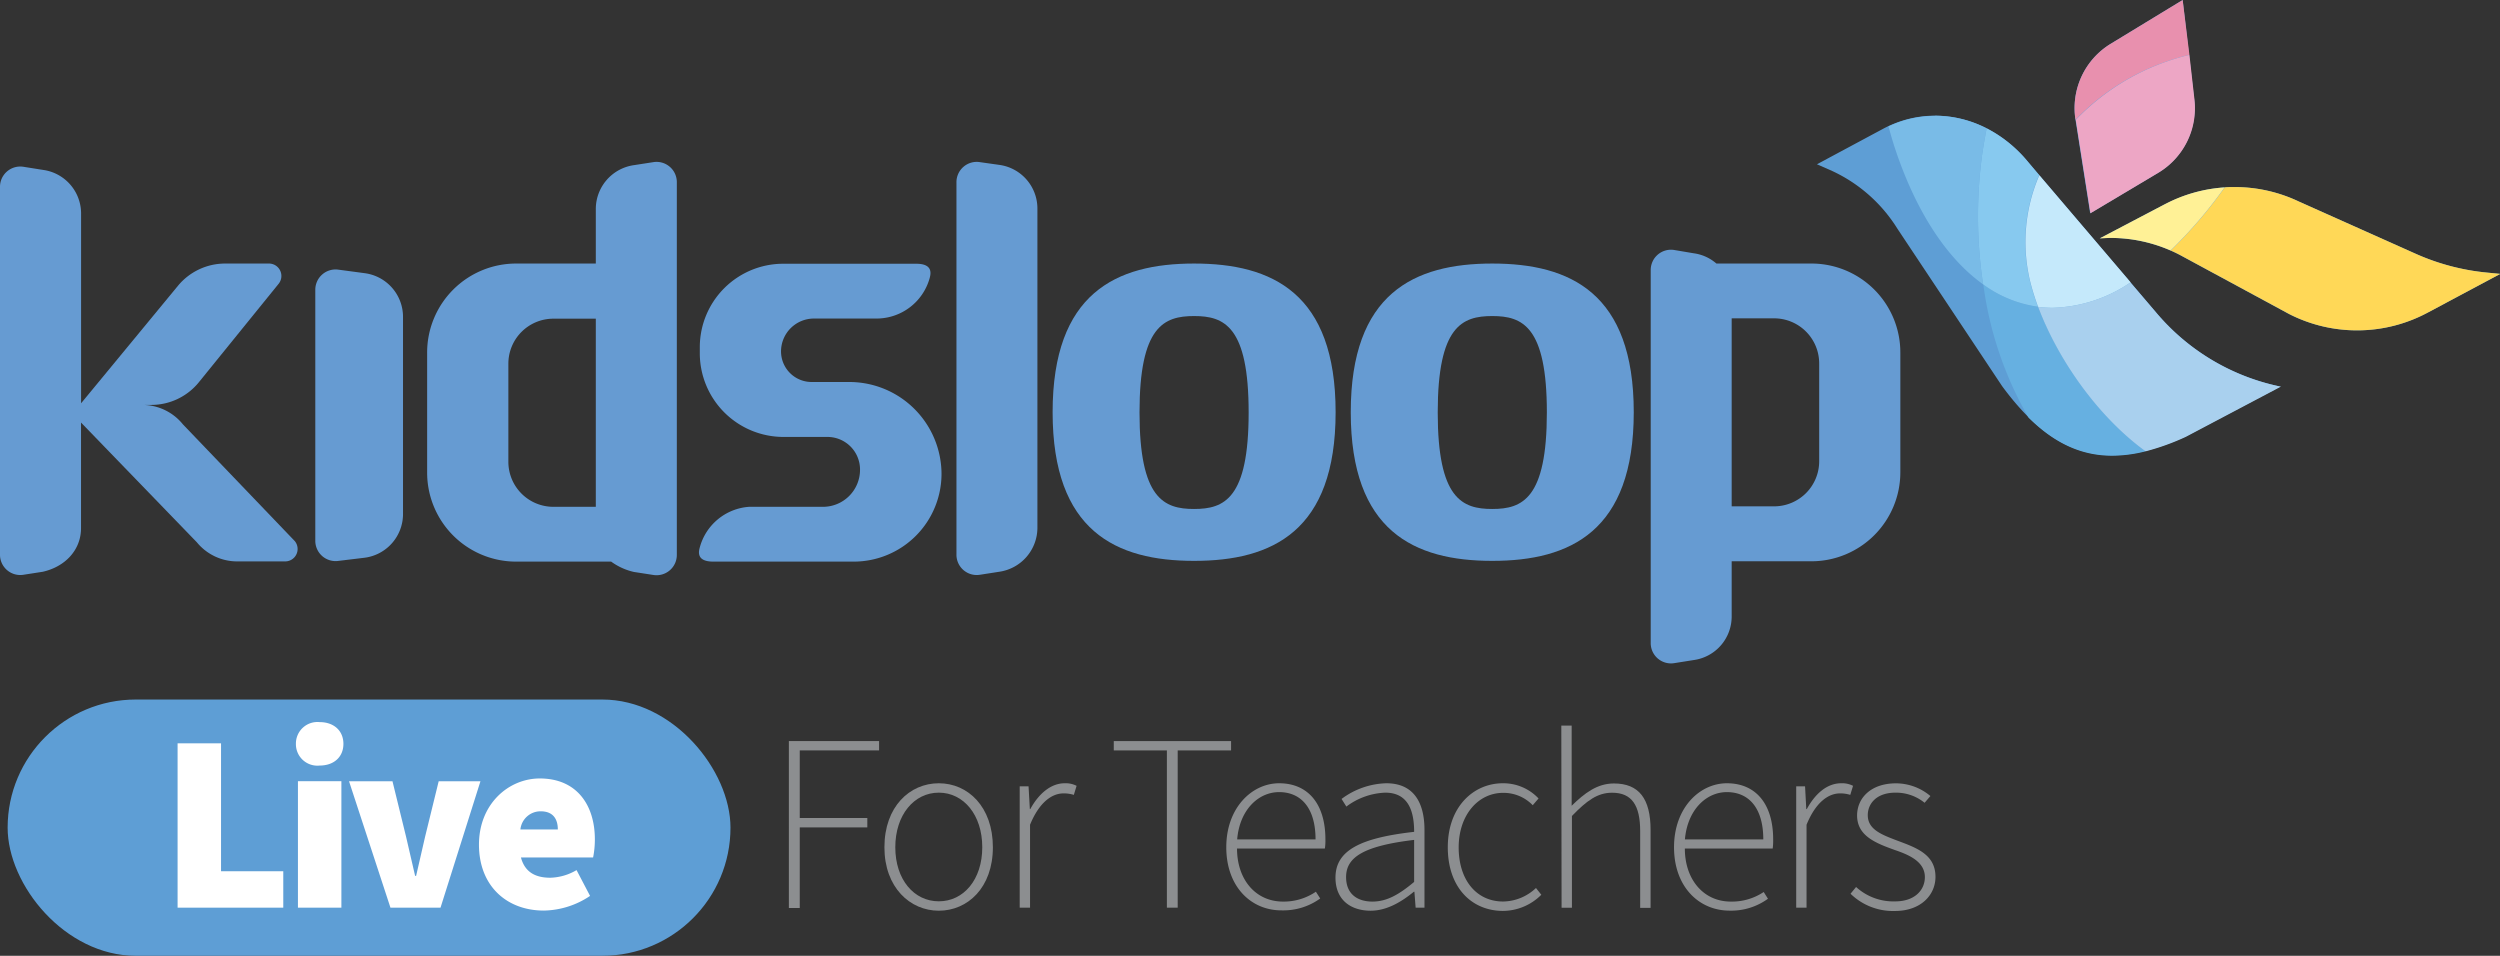 <svg xmlns="http://www.w3.org/2000/svg" viewBox="0 0 369.96 141.44"><rect x="0" y="0" width="369.96" height="141.44" fill="#333333" stroke="none"/><defs><style>.cls-1{fill:#5e9ed5;}.cls-2{fill:#fff;}.cls-3{fill:#66b0e1;}.cls-4{fill:#ffd857;}.cls-5{fill:#a9d0ee;}.cls-6{fill:#79bbe7;}.cls-7{fill:#e890ae;}.cls-8{fill:#87c9ef;}.cls-9{fill:#eda6c5;}.cls-10{fill:#fff196;}.cls-11{fill:#c5e9fb;}.cls-12{fill:#669bd2;}.cls-13{fill:#8c8e90;}</style></defs><title>kidsloop_live_teachers</title><g id="Layer_2" data-name="Layer 2"><g id="Layer_1-2" data-name="Layer 1"><rect class="cls-1" x="1.13" y="103.52" width="106.97" height="37.92" rx="18.96"/><path class="cls-2" d="M26.28,110h6.43v18.93h9.21v5.39H26.28Z"/><path class="cls-2" d="M43.79,110.08a3.19,3.19,0,0,1,3.51-3.22c2.1,0,3.52,1.27,3.52,3.22s-1.42,3.21-3.52,3.21A3.18,3.18,0,0,1,43.79,110.08Zm.3,5.53h6.43v18.71H44.09Z"/><path class="cls-2" d="M51.65,115.61h6.43l2,8.16q.67,2.81,1.35,5.84h.15q.67-3,1.34-5.84l2-8.16H71.1l-5.91,18.71H57.78Z"/><path class="cls-2" d="M70.88,125c0-6.06,4.41-9.8,9-9.8,5.53,0,8.15,4,8.15,9a13.57,13.57,0,0,1-.26,2.69H77.09c.6,2.25,2.24,3,4.34,3a8,8,0,0,0,3.89-1.13l2,3.82a12.61,12.61,0,0,1-6.81,2.17C75.07,134.77,70.88,131.18,70.88,125Zm11.67-2.25c0-1.42-.6-2.69-2.54-2.69a3,3,0,0,0-3,2.69Z"/><path class="cls-1" d="M309.31,31.56l10.07-6a11.14,11.14,0,0,0,5.33-10.8L323,0,312.37,6.47a11.14,11.14,0,0,0-5.23,11.26l2.17,13.83"/><path class="cls-1" d="M320.46,30.17l-9.72,5.1a22,22,0,0,1,12.1,2.6l15.88,8.59a22.12,22.12,0,0,0,20.55-.21L370,40.53l-1.85-.18a33.74,33.74,0,0,1-10.63-2.78l-17.29-7.73a22.13,22.13,0,0,0-19.73.33"/><path class="cls-1" d="M337.53,57.22a32.65,32.65,0,0,1-18.48-11L300.15,24c-5.64-6.86-14.29-8.72-21.37-5l-9.9,5.31,2.27,1a22.52,22.52,0,0,1,9.64,8.54l15.49,23.29c7.83,10.64,15.6,12.72,27.18,7.44l14.07-7.43"/><path class="cls-3" d="M293.5,42.1a53.28,53.28,0,0,0,6.69,19.7c3.84,3.8,7.82,5.64,12.38,5.64a20.47,20.47,0,0,0,4.94-.65c-7.2-5.23-13-13.76-15.9-21.38a17.87,17.87,0,0,1-8.11-3.31"/><path class="cls-4" d="M330.66,27.68c-.48,0-1,0-1.43.05a67.51,67.51,0,0,1-8,9.34c.56.25,1.1.51,1.63.8l15.88,8.59a22.1,22.1,0,0,0,20.55-.21L370,40.53l-1.85-.18a33.74,33.74,0,0,1-10.63-2.78l-17.29-7.73a22.14,22.14,0,0,0-9.53-2.16"/><path class="cls-5" d="M315.3,41.78a21.46,21.46,0,0,1-11.55,3.77,17,17,0,0,1-2.14-.14c2.86,7.62,8.7,16.15,15.9,21.38a34.78,34.78,0,0,0,5.95-2.14l14.07-7.43a32.65,32.65,0,0,1-18.48-11l-3.75-4.39"/><path class="cls-6" d="M286.39,17.15a16.13,16.13,0,0,0-6.92,1.56c.31,1.16.64,2.29,1,3.37,3,9,7.48,16.07,13,20a67.91,67.91,0,0,1-.12-19.35c.19-1.26.4-2.51.65-3.73a16.74,16.74,0,0,0-7.64-1.87"/><path class="cls-7" d="M323,0,312.37,6.47a11.14,11.14,0,0,0-5.23,11.26h0A34.21,34.21,0,0,1,324,8.12L323,0"/><path class="cls-8" d="M294,19c-.25,1.22-.46,2.47-.65,3.73a67.91,67.91,0,0,0,.12,19.35,17.87,17.87,0,0,0,8.11,3.31,36.49,36.49,0,0,1-1.14-3.62,24.85,24.85,0,0,1,1.32-15.86L300.15,24A19.41,19.41,0,0,0,294,19"/><path class="cls-9" d="M324,8.12a34.21,34.21,0,0,0-16.82,9.62l2.17,13.82,10.07-6a11.14,11.14,0,0,0,5.33-10.8L324,8.12"/><path class="cls-10" d="M329.23,27.73a22.08,22.08,0,0,0-8.77,2.44l-9.72,5.1c.53,0,1.07-.06,1.6-.06a22.18,22.18,0,0,1,8.87,1.86,67.51,67.51,0,0,0,8-9.34"/><path class="cls-11" d="M301.79,25.93a24.85,24.85,0,0,0-1.32,15.86,36.49,36.49,0,0,0,1.14,3.62,17,17,0,0,0,2.14.14,21.46,21.46,0,0,0,11.55-3.77L301.79,25.93"/><path class="cls-12" d="M27.07,62.8a7.74,7.74,0,0,0-6-2.88h1.31a9.06,9.06,0,0,0,7.07-3.38L41.23,42a1.84,1.84,0,0,0-1.43-3H33.32a9.06,9.06,0,0,0-7,3.31L12,59.68V31.6a6.51,6.51,0,0,0-5.65-6.46l-2.83-.45A3,3,0,0,0,0,27.7V82.05a3,3,0,0,0,3.51,3l2.83-.44c3.29-.75,5.65-3.2,5.65-6.46V62.53L29.13,80.25a7.72,7.72,0,0,0,6,2.83h7.06a1.84,1.84,0,0,0,1.44-3Z"/><path class="cls-12" d="M54,40.43l-3.89-.52a3,3,0,0,0-3.45,3V80a3,3,0,0,0,3.45,3L54,82.53a6.52,6.52,0,0,0,5.64-6.46V46.89A6.52,6.52,0,0,0,54,40.43Z"/><path class="cls-12" d="M96.65,24l-2.84.44a6.56,6.56,0,0,0-5.64,6.46V39H76.38A13.17,13.17,0,0,0,63.21,52.2V69.94A13.17,13.17,0,0,0,76.38,83.11H88.57l1.87,0a9.15,9.15,0,0,0,3.37,1.53l2.84.44a3,3,0,0,0,3.51-3V27A3,3,0,0,0,96.65,24ZM75.23,68.31V53.82a6.66,6.66,0,0,1,6.66-6.66h6.28V75H81.89A6.66,6.66,0,0,1,75.23,68.31Z"/><path class="cls-12" d="M247.79,98.13l2.83-.45a6.5,6.5,0,0,0,5.64-6.45V83.06h11.79a13.17,13.17,0,0,0,13.17-13.17V52.15A13.16,13.16,0,0,0,268.05,39H255.86L254,39a6.41,6.41,0,0,0-3.37-1.52L247.79,37a3,3,0,0,0-3.51,3V95.12A3,3,0,0,0,247.79,98.13Zm21.42-44.36V68.26a6.67,6.67,0,0,1-6.67,6.67h-6.28V47.11h6.28A6.67,6.67,0,0,1,269.21,53.77Z"/><path class="cls-12" d="M176.71,39c-11.57,0-20.94,4.4-20.94,22s9.37,22,20.94,22,20.94-4.39,20.94-22S188.27,39,176.71,39Zm0,36.32c-4.46,0-8.08-1.51-8.08-14.28s3.62-14.27,8.08-14.27,8.07,1.51,8.07,14.27S181.17,75.32,176.71,75.32Z"/><path class="cls-12" d="M220.83,39c-11.56,0-20.94,4.4-20.94,22s9.38,22,20.94,22,20.94-4.39,20.94-22S232.4,39,220.83,39Zm0,36.32c-4.46,0-8.07-1.51-8.07-14.28s3.61-14.27,8.07-14.27,8.08,1.51,8.08,14.27S225.29,75.32,220.83,75.32Z"/><path class="cls-12" d="M125.68,56.53h-5.57A4.53,4.53,0,0,1,115.58,52a4.87,4.87,0,0,1,4.86-4.86h9.29a8.17,8.17,0,0,0,7.85-6c.18-.67.48-2.11-2-2.11H115.9a12.35,12.35,0,0,0-12.34,12.34v1A12.39,12.39,0,0,0,115.9,64.66h6.54a4.82,4.82,0,0,1,4.83,4.82A5.48,5.48,0,0,1,121.79,75H111.4l-.55,0a8.15,8.15,0,0,0-7.29,6c-.19.68-.49,2.11,2,2.11h20.77a13,13,0,0,0,13-13A13.65,13.65,0,0,0,125.68,56.53Z"/><path class="cls-12" d="M153.52,30.86a6.52,6.52,0,0,0-5.64-6.46L145.05,24a3,3,0,0,0-3.51,3V82.05a3,3,0,0,0,3.51,3l2.83-.44a6.59,6.59,0,0,0,5.64-6.46Z"/><path class="cls-13" d="M116.74,109.67h13.35v1.38H118.35v10h10v1.39h-10v11.93h-1.61Z"/><path class="cls-13" d="M130.88,125.38c0-6,3.74-9.47,8.05-9.47s8,3.48,8,9.47-3.74,9.39-8,9.39S130.88,131.33,130.88,125.38Zm14.48,0c0-4.79-2.77-8.08-6.43-8.08s-6.44,3.29-6.44,8.08,2.77,8,6.44,8S145.36,130.17,145.36,125.38Z"/><path class="cls-13" d="M150.9,116.36h1.31l.19,3.37h.07c1.2-2.21,3-3.82,5.09-3.82a3.54,3.54,0,0,1,1.76.38l-.41,1.34a4.87,4.87,0,0,0-1.54-.22c-1.64,0-3.55,1.24-4.94,4.64v12.27H150.9Z"/><path class="cls-13" d="M172.68,111.05h-7.86v-1.38h17.36v1.38h-7.9v23.27h-1.6Z"/><path class="cls-13" d="M181.47,125.38c0-5.87,3.82-9.47,7.82-9.47,4.23,0,6.85,3,6.85,8.31a7.88,7.88,0,0,1-.08,1.35h-13c0,4.56,2.73,7.85,6.81,7.85a8.44,8.44,0,0,0,4.86-1.46l.64,1a9.3,9.3,0,0,1-5.65,1.76C185.17,134.77,181.47,131.25,181.47,125.38Zm13.21-1.16c0-4.64-2.14-7-5.39-7-3.07,0-5.84,2.62-6.21,7Z"/><path class="cls-13" d="M197.63,129.87c0-4,3.63-5.87,11.64-6.77,0-2.81-.71-5.8-4.27-5.8a10.19,10.19,0,0,0-5.76,2.06l-.71-1.13a11.54,11.54,0,0,1,6.62-2.32c4.23,0,5.65,3.11,5.65,6.89v11.52h-1.31l-.18-2.36h-.08c-1.83,1.5-4,2.81-6.4,2.81C200,134.77,197.63,133.27,197.63,129.87Zm11.64.64v-6.22c-7.52.9-10.07,2.59-10.07,5.5,0,2.62,1.8,3.63,3.9,3.63S207,132.41,209.27,130.51Z"/><path class="cls-13" d="M214.25,125.38c0-6,3.81-9.47,8.15-9.47a7.17,7.17,0,0,1,5.28,2.25l-.86,1a6,6,0,0,0-4.38-1.83c-3.7,0-6.58,3.29-6.58,8.08s2.61,8,6.58,8a7.21,7.21,0,0,0,4.86-2l.79,1a8.08,8.08,0,0,1-5.72,2.39C217.76,134.77,214.25,131.33,214.25,125.38Z"/><path class="cls-13" d="M231.05,107.38h1.53v7.86l0,4c1.91-1.87,3.78-3.3,6.25-3.3,3.71,0,5.43,2.25,5.43,6.89v11.52h-1.54V123c0-3.82-1.23-5.69-4.15-5.69-2.17,0-3.74,1.16-5.95,3.44v13.58h-1.53Z"/><path class="cls-13" d="M247.73,125.38c0-5.87,3.82-9.47,7.82-9.47,4.23,0,6.85,3,6.85,8.31a9,9,0,0,1-.07,1.35h-13c0,4.56,2.74,7.85,6.81,7.85A8.45,8.45,0,0,0,261,132l.63,1a9.25,9.25,0,0,1-5.65,1.76C251.44,134.77,247.73,131.25,247.73,125.38Zm13.21-1.16c0-4.64-2.13-7-5.39-7-3.06,0-5.83,2.62-6.21,7Z"/><path class="cls-13" d="M265.81,116.36h1.31l.18,3.37h.08c1.2-2.21,2.95-3.82,5.09-3.82a3.53,3.53,0,0,1,1.75.38l-.41,1.34a4.81,4.81,0,0,0-1.53-.22c-1.65,0-3.56,1.24-4.94,4.64v12.27h-1.53Z"/><path class="cls-13" d="M273.85,132.26l.82-1a8.19,8.19,0,0,0,5.8,2.13c2.88,0,4.38-1.68,4.38-3.59,0-2.28-2.32-3.29-4.41-4-2.77-1-5.62-2.06-5.62-5.12,0-2.55,2-4.76,5.77-4.76a7.94,7.94,0,0,1,5.08,1.88l-.86,1a6.7,6.7,0,0,0-4.3-1.5c-2.84,0-4.11,1.65-4.11,3.33,0,2.06,1.94,2.84,4.11,3.67,2.84,1.08,5.91,2,5.91,5.46,0,2.69-2.17,5.05-6,5.05A9,9,0,0,1,273.85,132.26Z"/></g></g></svg>